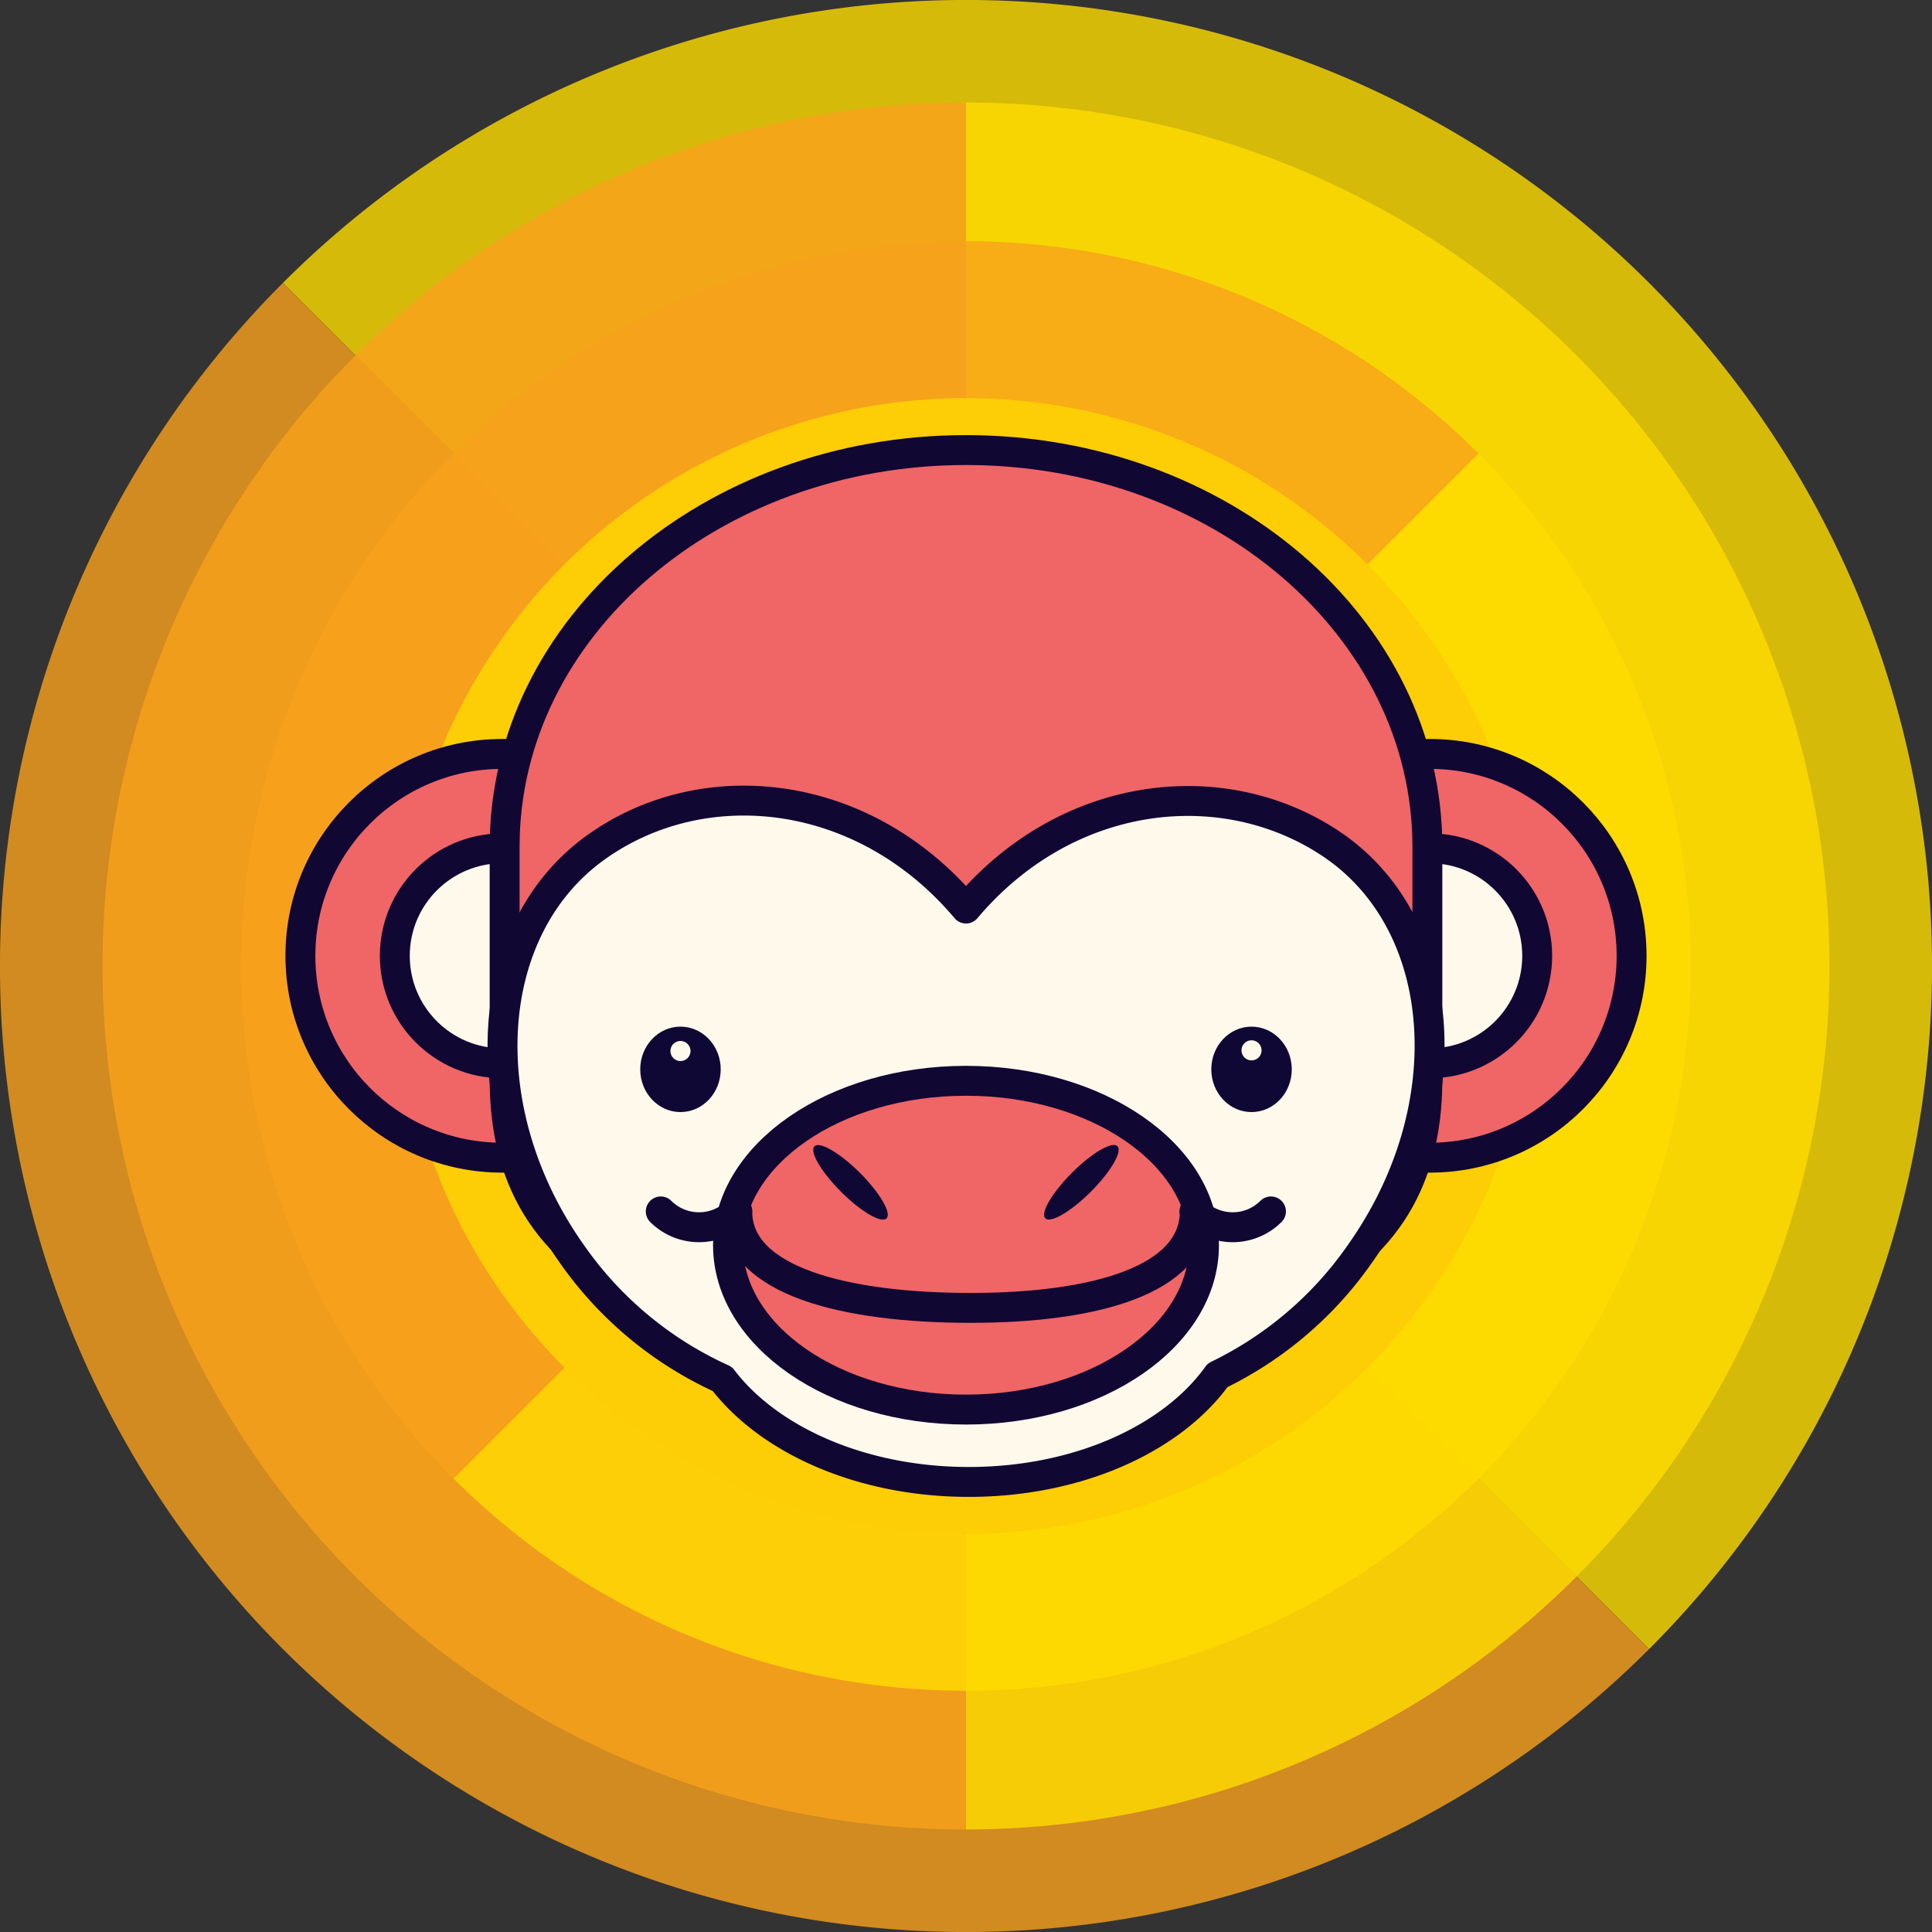<svg xmlns="http://www.w3.org/2000/svg" viewBox="0 0 140.2 140.2">
  <rect x="0" y="0" width="140.2" height="140.2" fill="#333333" stroke="none"/>
  <defs>
    <style>
      .cls-1{opacity:.8}.cls-2{fill:#ffdc00}.cls-3{fill:#f9a11b}.cls-5{fill:#f06566}.cls-5,.cls-6,.cls-7{stroke:#100733;stroke-linecap:round;stroke-linejoin:round;stroke-width:2.17px}.cls-6,.cls-9{fill:#fff9ec}.cls-7{fill:none}.cls-8{fill:#100834}
      svg { cursor: pointer; }
            .magenta{
        transition: .3s all ease;
        opacity: 0;
        }
    </style>
  </defs>
  <g id="monkey">
    <g id="circle">
      <g id="circle_half_tone" class="cls-1">
        <path class="cls-2" d="M20.53 20.53a70.1 70.1 0 0199.14 99.14z"/>
        <path class="cls-3" d="M119.67 119.67a70.1 70.1 0 01-99.14-99.14z"/>
      </g>
      <g id="circle_half_tone-2" data-name="circle_half_tone" class="cls-1">
        <path class="cls-2" d="M70.1 7.44a62.66 62.66 0 010 125.32z"/>
        <path class="cls-3" d="M70.1 132.76a62.66 62.66 0 010-125.32z"/>
      </g>
      <g id="circle_half_tone-3" data-name="circle_half_tone" class="cls-1">
        <path class="cls-2" d="M107.29 32.91a52.59 52.59 0 01-74.38 74.38z"/>
        <path class="cls-3" d="M32.91 107.29a52.59 52.59 0 0174.38-74.38z"/>
      </g>
      <circle id="circle-2" data-name="circle" cx="70.1" cy="70.1" r="41.21" fill="#fdcd05"/>
    </g>
    <g id="monkey-2" data-name="monkey">
      <g id="ears">
        <circle id="ear2" class="cls-5" cx="103.75" cy="69.36" r="14.65"/>
        <circle id="ear_inside2" data-name="ear inside2" class="cls-6" cx="103.75" cy="69.36" r="7.8"/>
        <circle id="ear" class="cls-5" cx="36.45" cy="69.36" r="14.65"/>
        <circle id="ear_inside" data-name="ear inside" class="cls-6" cx="36.45" cy="69.36" r="7.8"/>
      </g>
      <path id="body" class="cls-5" d="M70.1 97.45c-18.48 0-33.48-3.19-33.48-19.09V61.44c0-15.9 15-28.78 33.48-28.78 18.49 0 33.48 12.88 33.48 28.78v16.92c0 15.9-14.96 19.09-33.48 19.09z"/>
      <path id="face" class="cls-6" d="M96.88 61.43C89.09 56 77.55 57.1 70.1 65.93c-7.44-8.82-19-10-26.77-4.5-8.33 5.87-9.21 19.06-1.91 29.45a26.81 26.81 0 0011 9.19c3.38 4.44 10.11 7.47 17.88 7.47 7.95 0 14.77-3.15 18.06-7.74a26.78 26.78 0 0010.4-8.92c7.32-10.39 6.47-23.58-1.88-29.45z"/>
      <ellipse id="muzzle" class="cls-5" cx="70.1" cy="90.36" rx="17.27" ry="11.93"/>
      <g id="mouth">
        <path id="smile" class="cls-7" d="M86.7 87.91c0 5-7.29 7-16.27 7S53.5 93 53.5 87.91"/>
        <path id="mouth_cheek2" data-name="mouth cheek2" class="cls-7" d="M53.5 87.91a3.93 3.93 0 01-5.55 0"/>
        <path id="mouth_cheek" data-name="mouth cheek" class="cls-7" d="M92.23 87.91a3.93 3.93 0 01-5.55 0"/>
      </g>
      <g id="nostrils">
        <ellipse id="nostril2" class="cls-8" cx="61.72" cy="85.8" rx=".97" ry="3.7" transform="rotate(-45 61.72 85.8)"/>
        <ellipse id="nostril2-2" class="cls-8" cx="78.48" cy="85.79" rx="3.7" ry=".97" transform="rotate(-45 78.48 85.8)"/>
      </g>
      <g id="eyes">
        <ellipse id="eye2" class="cls-8" cx="49.38" cy="77.6" rx="2.92" ry="3.1"/>
        <ellipse id="eye" class="cls-8" cx="90.82" cy="77.6" rx="2.92" ry="3.1"/>
        <circle id="eye_highlight" data-name="eye highlight" class="cls-9" cx="90.82" cy="76.22" r=".73"/>
        <circle id="eye_highlight-2" data-name="eye highlight-2" class="cls-9" cx="49.38" cy="76.27" r=".73"/>
      </g>
    </g>
  </g>
    <script>
      // stub
      document.querySelector("#monkey").addEventListener("click", function () {
      this.querySelector("#circle").classList.toggle("magenta");
      });
    </script>
</svg>
